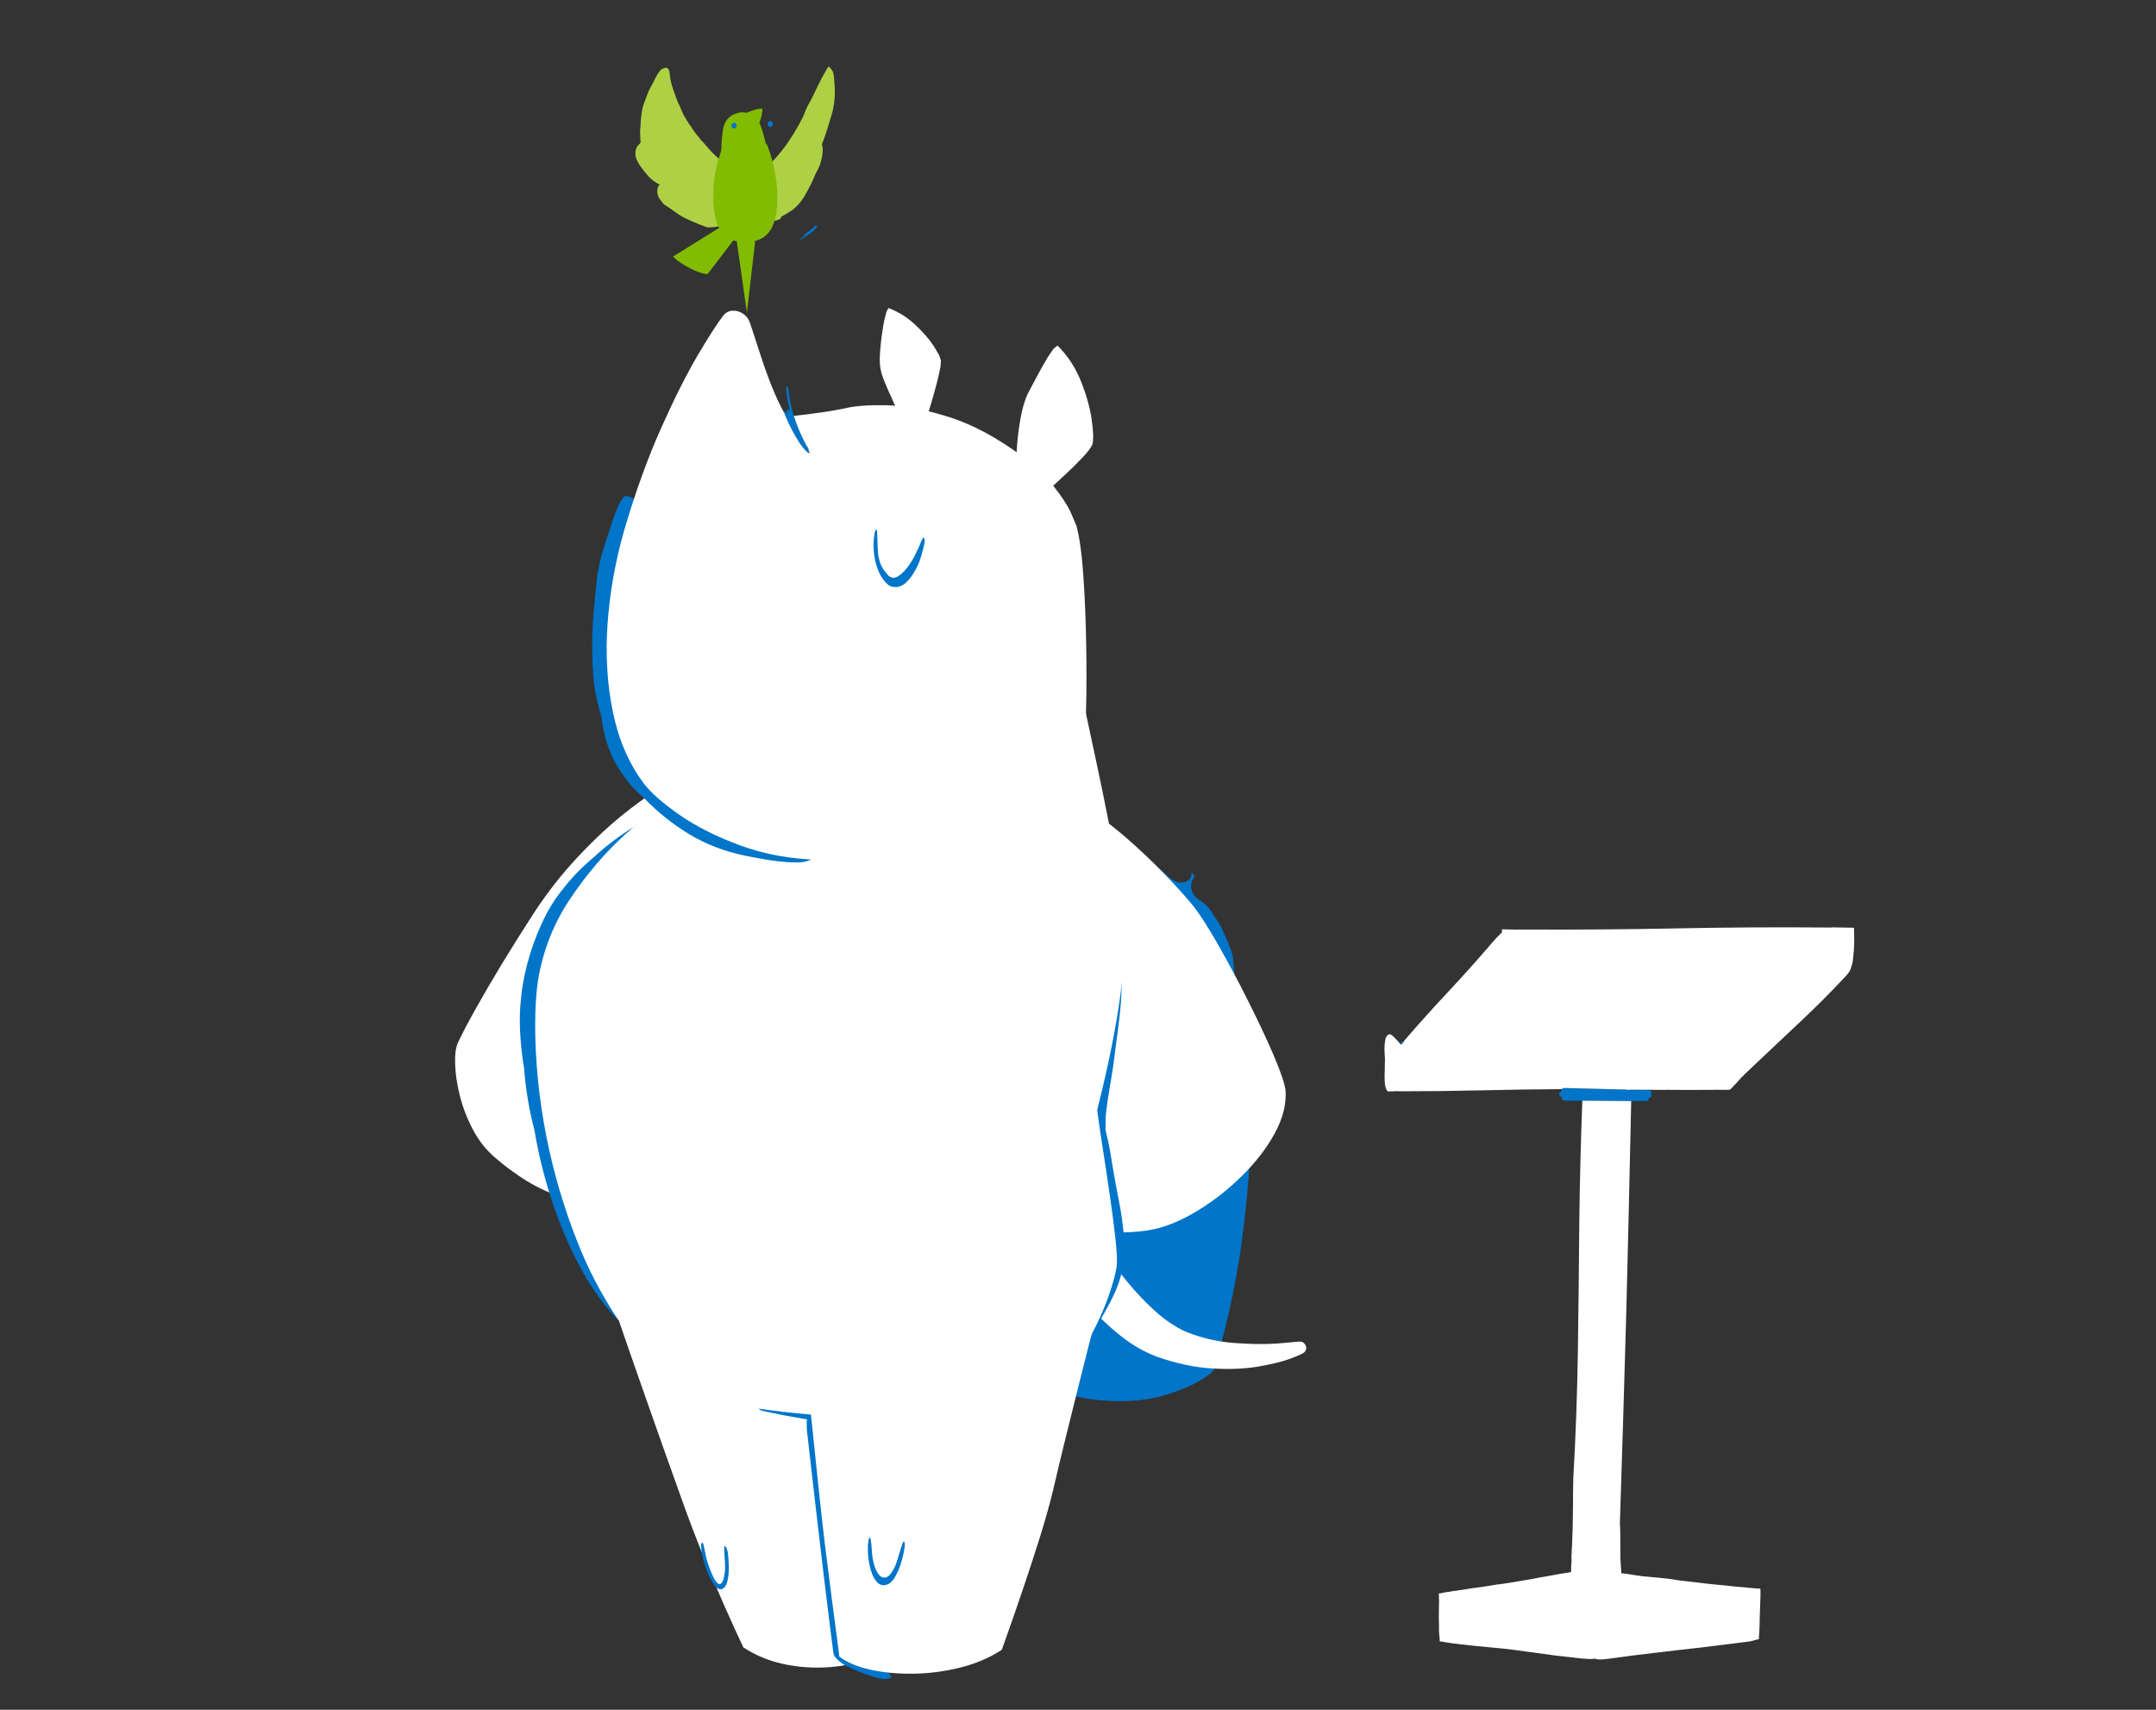 
<svg xmlns="http://www.w3.org/2000/svg" version="1.1" xmlns:xlink="http://www.w3.org/1999/xlink" preserveAspectRatio="none" x="0px" y="0px" width="580px" height="460px" viewBox="675 210 580 460">
<rect x="675" y="210" width="580" height="460" fill="#333333" stroke="none"/>
<defs>


<g id="Symbol_4_0_Layer0_0_FILL">
<path fill="#0075c9" stroke="none" d="
M 1801.75 495.7
L 1801.7 495.7 1801.3 495.85
Q 1801.15 495.95 1801.1 496 1801.1 496.1 1801.2 496.2
L 1801 496.3 1801.15 496.45 1801.2 496.5 1801.35 496.3 1801.45 496.2 1801.5 496.1
Q 1801.6 496.05 1801.7 495.95 1801.75 495.85 1801.85 495.8
L 1801.65 495.8 1801.75 495.7
M 1853.3 506.5
Q 1853.45 506.35 1853.25 506.05
L 1853.35 505.75 1853.25 505.35 1853.05 505.2 1852.8 505.15 1849.5 505.15 1848.75 505.15 1848.4 505.15 1848 505.1 1835.15 505 1834.75 505.15 1834.7 505.25 1834.6 505.55 1834.65 505.7
Q 1834.3 505.8 1834.2 505.95 1834.1 506.15 1834.25 506.35 1834.15 506.55 1834.3 506.7 1834.45 506.9 1834.85 506.9 1834.65 507.15 1834.8 507.4 1834.95 507.65 1835.45 507.65 1836.3 507.65 1837.2 507.65 1838.1 507.65 1839 507.6 1841.55 507.6 1844.05 507.55 1846.6 507.55 1849.15 507.5 1849.9 507.5 1850.65 507.45 1851.35 507.45 1852.1 507.45 1852.45 507.45 1852.65 507.25 1852.85 507.1 1852.75 506.8
L 1852.85 506.75
Q 1853.15 506.7 1853.3 506.5 Z"/>

<path fill="#FFFFFF" stroke="none" d="
M 1849.15 507.9
L 1849.15 507.5
Q 1846.6 507.55 1844.05 507.55 1841.55 507.6 1839 507.6 1838.75 520.8 1838.85 534.05 1839 547.25 1839.05 560.5 1839.1 573.7 1838.6 586.85 1838.6 587.7 1838.6 590 1838.65 592.25 1838.65 595.05 1838.7 597.85 1838.6 600.4 1838.6 600.75 1838.6 601.1 1838.6 601.5 1838.55 601.8
L 1838.55 603 1838.5 603.2 1838.5 603.5
Q 1838.5 603.65 1838.55 603.85 1838.55 604 1838.55 604.2
L 1838.55 604.55
Q 1838.55 605 1838.5 605.55 1838.5 606.1 1838.5 606.7 1836.4 607.05 1834.3 607.5 1832.15 607.9 1830.1 608.35 1829.05 608.55 1828 608.75
L 1824.45 609.4
Q 1823.75 609.5 1823.05 609.6
L 1820.85 610 1820.8 610 1820.3 610.1
Q 1819.05 610.3 1817.75 610.5 1816.5 610.75 1815.2 610.95
L 1814.9 611
Q 1814.75 611.05 1814.55 611.05
L 1813.9 611.15 1813.95 611.25 1813.9 611.25 1813.9 611.15
Q 1813.55 611.25 1813.2 611.3 1812.85 611.35 1812.5 611.4
L 1812.05 611.5
Q 1811.8 611.55 1811.6 611.6 1811.35 611.65 1811.1 611.7 1811.15 611.95 1811.15 612.2 1811.15 612.45 1811.15 612.65 1811.2 612.9 1811.2 613.1 1811.2 613.3 1811.2 613.45
L 1811.2 615.45
Q 1811.2 617 1811.3 618.9 1811.3 619.25 1811.3 619.6 1811.35 619.9 1811.35 620.25 1811.4 620.6 1811.45 621 1811.45 621.35 1811.5 621.75 1811.8 621.8 1812.1 621.8 1812.35 621.85 1812.65 621.9 1813 621.95 1813.4 622 1813.75 622.05 1814.15 622.1 1814.6 622.15 1815.1 622.2 1815.55 622.25 1816.05 622.3 1819 622.6 1821.9 622.8 1824.75 623 1826.95 623.25
L 1830.3 623.65
Q 1832.75 623.95 1835.7 624.3 1838.6 624.6 1840.9 624.8
L 1842.8 624.9 1843.8 624.8
Q 1843.95 624.85 1844.2 624.9 1844.45 624.95 1844.7 624.95 1845.1 624.95 1845.6 624.9 1846.15 624.85 1846.7 624.75 1851.65 623.95 1856.2 623.35 1860.8 622.7 1865.45 622.1 1870.15 621.45 1875.2 620.7 1875.5 620.65 1875.85 620.6 1876.15 620.5 1876.45 620.45 1876.8 620.35 1877.1 620.25 1877.4 620.2 1877.75 620.1 1877.75 619.55 1877.8 618.9 1877.8 618.25 1877.85 617.5 1877.85 617.35 1877.85 617.2 1877.85 617 1877.85 616.85
L 1877.85 616.3
Q 1877.85 616.15 1877.85 616 1877.85 615.9 1877.85 615.75 1877.9 614.2 1877.9 612.5 1877.95 610.85 1877.9 609.75
L 1877.85 609.45
Q 1877.55 609.45 1877.2 609.45 1876.85 609.4 1876.5 609.4
L 1875.1 609.3
Q 1874.85 609.25 1874.6 609.25
L 1873.1 609.15
Q 1870.1 608.9 1867.1 608.65 1864.1 608.35 1861.1 608.05 1859.35 607.75 1857.25 607.6 1855.2 607.45 1853.35 607.3 1852.6 607.2 1851.4 607.05 1850.25 606.85 1848.95 606.75 1848.85 605.85 1848.8 605.05 1848.75 604.25 1848.7 603.8 1848.65 601.95 1848.6 600 1848.6 598.1 1848.45 596.2
L 1848.45 596.1
Q 1848.75 574.05 1848.95 552.05 1849.1 530 1849.15 507.9
M 1894.7 476.35
Q 1894.85 474.9 1894.85 473.1 1894.85 472.35 1894.8 471.65 1894.8 470.95 1894.75 470.25
L 1891.4 470.25
Q 1891.05 470.25 1890.75 470.25
L 1890.35 470.25
Q 1890.15 470.25 1889.95 470.3
L 1889.25 470.3
Q 1873.55 470.45 1857.85 471.05 1842.15 471.65 1826.45 471.85 1825.35 471.85 1824.35 471.9 1823.3 471.9 1822.2 471.9
L 1821.65 471.9 1821.65 472.5 1821.45 472.75
Q 1820.95 473.25 1820.5 473.75 1820.05 474.25 1819.65 474.75 1815.25 480.15 1810.65 485.3 1806.1 490.4 1801.75 495.7
L 1801.65 495.8 1801.85 495.8
Q 1801.75 495.85 1801.7 495.95 1801.6 496.05 1801.5 496.1
L 1801.45 496.2 1801.35 496.3 1801.2 496.5 1801.15 496.45 1801.1 496.5
Q 1800.55 495.85 1799.95 495.25 1799.4 494.65 1799.05 494.45
L 1798.8 494.4 1798.7 494.35
Q 1797.95 494.55 1797.8 495.8 1797.65 497.05 1797.75 498.25
L 1797.85 499.6
Q 1797.85 500.25 1797.85 501.7 1797.8 503.15 1797.9 504.5 1798.05 505.9 1798.5 506.3
L 1798.5 506.35 1798.55 506.35 1798.65 506.4 1799 506.35 1799.25 506.35
Q 1799.4 506.35 1799.6 506.35 1799.8 506.35 1799.95 506.3
L 1801.45 506.3
Q 1809.75 506.15 1818.1 505.8 1826.4 505.45 1834.7 505.25
L 1834.75 505.15 1835.15 505 1848 505.1 1848.4 505.15 1848.75 505.15 1849.1 505.1 1849.5 505.1
Q 1849.75 505.1 1849.95 505.1
L 1853.15 505.05
Q 1854.05 505.05 1854.9 505.05 1855.8 505.05 1856.7 505 1858.85 504.95 1861 504.95 1863.2 504.9 1865.35 504.85 1865.55 504.85 1865.8 504.85
L 1866.2 504.85 1866.5 504.8 1866.75 504.8
Q 1867.5 504.8 1868.2 504.8 1868.9 504.75 1869.6 504.75 1869.8 504.55 1870 504.35 1870.2 504.1 1870.4 503.9 1871.1 503.15 1871.5 502.65
L 1871.85 502.25 1871.95 502.1 1872.15 501.95 1872.35 501.75 1872.5 501.55 1873.05 501
Q 1873.35 500.7 1873.6 500.45
L 1874.05 500
Q 1878.85 495.25 1883.65 490.5 1888.5 485.75 1893 480.7 1893.65 480 1894 479.4 1894.3 478.8 1894.35 478.4
L 1894.45 478.1 1894.6 477.5 1894.7 476.35 Z"/>


</g>

<g id="Symbol_15_0_Layer0_0_FILL">
<path fill="#FFFFFF" stroke="none" d="
M 949.7 654.45
L 953.4 663.1
Q 956.05 669.65 961.7 675.55 967.35 681.45 977.55 681.65 983 681.5 988.7 680.95 994.4 680.4 998.75 679.9
L 1004.3 679.4 1016.1 674.05
Q 1042.4 669.5 1058.4 664.2 1074.4 658.9 1084.4 652.75 1094.45 646.55 1102.85 639.3 1110.4 632.85 1115.4 623.5 1120.4 614.15 1123 604.25 1125.55 594.3 1125.85 586.1 1126.2 577.9 1124.4 573.75 1120.85 566 1114.3 554.15 1107.8 542.3 1099.2 527.9 1090.6 513.55 1080.8 498.2 1069.75 481.2 1056.35 466.65 1042.95 452.1 1029.25 441 1015.55 429.95 1003.7 423.35 991.2 416.8 986.25 423.85 981.25 430.85 980.95 444.65 980.6 458.4 982.15 472.15 983.65 485.85 984.15 492.7 984.15 502.95 977.85 521.75 971.55 540.5 963.7 563.8 955.85 587.05 951.15 610.75 946.45 634.45 949.7 654.45 Z"/>
</g>

<g id="Symbol_16_0_Layer0_0_FILL">
<path fill="#0075c9" stroke="none" d="
M 822.65 544.4
Q 820.25 533.15 817.1 522 813.95 510.85 809.65 499.95 808.35 496.85 806.85 495.25 805.35 493.65 803.85 492.4 802.4 491.2 801.3 489.15 800.5 487.7 800.15 486.45 799.8 485.15 799.8 484.1 795.45 479.7 791.05 475.15 786.7 470.65 783 466.25 779.25 461.85 776.95 457.85 773.5 455.65 770.7 453.55 767.85 451.45 766.05 449.95
L 765.5 449.2
Q 765.15 448.6 764.75 448.15 764.5 455 759.45 456.4 754.35 457.75 748.5 456.8 742.6 455.85 739.95 455.75
L 737.35 456.8 733.5 459.2
Q 728.95 462.3 724.5 465.9 720 469.45 718.15 471.2 715 474.05 711.9 474.45 708.85 474.85 706.85 473.3 704.8 471.75 704.9 468.65 704.4 469.2 703.95 469.75 703.5 470.35 703 470.9 705.85 474.25 704.9 478.4 704 482.6 698.75 485.6 695.95 487.3 693.6 490.75 691.2 494.25 689.1 497.55 687.55 499.9 685.85 503.9 684.1 507.95 682.15 512.55 681.8 513.8 681.4 515 681.05 516.25 680.7 517.5 680.65 521.85 679.85 526.25 679 530.7 677.65 534.35 676.3 538.05 674.8 540.15 674.55 541.35 674.3 542.5 674 543.65 673.75 544.8 673.35 546.85 672.7 550.55 672.1 554.25 671.3 558.9 669.25 585.75 669.85 617.55 670.45 649.35 675.15 684.15 679.9 718.9 690.4 754.75
L 692.45 756.85 697.85 760.5
Q 704.9 764.95 717.35 768.95 729.75 772.95 746.25 772.9 761.7 772.45 772.05 769.65 782.35 766.85 787.95 763.5
L 792.4 760.5 794.75 758.1
Q 799.2 744.65 803.5 722.45 807.75 700.2 811.55 673.05 815.4 645.9 818.5 617.6 821.6 589.35 823.8 563.8 823.55 558.95 823.3 554.1 823 549.25 822.65 544.4 Z"/>
</g>

<g id="Symbol_17_0_Layer0_0_FILL">
<path fill="#FFFFFF" stroke="none" d="
M 823.35 475.05
Q 823.1 461.2 820.6 447.4 818.1 433.6 811 425.45 803.95 417.25 790 420.35 777.6 423.7 764.15 432.65 750.7 441.6 738.3 452.7 725.9 463.8 716.6 473.65 707.3 483.5 703.2 488.7 697.85 495.45 689.35 510.15 680.8 524.85 672.05 542.05 663.25 559.25 657 573.55 650.8 587.85 650.05 593.75 649.25 605.45 656.05 618.2 662.9 630.95 674.45 642.55 685.95 654.15 699.25 662.5 712.5 670.85 724.5 673.75 732.55 675.65 744.45 675.9 756.3 676.15 770.5 673.75 784.75 671.3 799.85 665.1 812.95 659.85 822.45 658.1 831.95 656.35 837.5 655.9
L 841.95 655.1 844.25 653.85
Q 847.15 633.45 844.8 610.45 842.45 587.45 837.75 565.25 833.05 543.05 828.85 525.15 824.65 507.25 823.85 497.05 823.6 488.85 823.35 475.05 Z"/>
</g>

<g id="Symbol_18_0_Layer0_0_FILL">
<path fill="#FFFFFF" stroke="none" d="
M 743.05 735.4
L 745.45 761.95
Q 747.75 786.5 750.75 818.5 753.8 850.55 756.1 875
L 758.55 901.15
Q 763.6 907.75 774.7 912.05 785.8 916.35 799.75 917.75 813.7 919.2 827.35 917.15 840.95 915.1 851 908.95
L 854.25 899.3
Q 857.25 890.2 861.45 875.65 865.6 861.15 869.25 844.55 872.1 831.1 875.2 815.7 878.35 800.3 881.05 786.4 883.75 772.5 885.5 763.6
L 887.25 754.3
Q 879.75 740.5 860 734.5 840.25 728.5 816.25 727.95 792.25 727.35 771.95 729.85 751.65 732.3 743.05 735.4 Z"/>
</g>

<g id="Symbol_19_0_Layer0_0_FILL">
<path fill="#0075c9" stroke="none" d="
M 943.65 840.8
Q 942.6 838.75 942.2 837.35 941.45 834.6 941.05 831.85 940.7 829.05 940.15 826.35
L 939.65 824.85 939.1 824.45
Q 938.5 824.55 938.05 825.8 937.65 827 937.65 828.25 937.8 831.4 938.75 835.75 939.7 840.1 941.85 843.7 943.95 847.3 947.65 848.15 951.1 848.6 953.45 845.55 955.8 842.55 957.1 838.5 958.4 834.45 958.75 831.75 958.9 830.75 958.95 828.85 959 826.95 958.7 825.25 958.4 823.5 957.45 822.95
L 957.25 822.9
Q 957.1 822.9 957.05 822.95 956.7 823.3 956.6 823.8
L 956.45 824.5
Q 956.2 826.4 956.15 828.4 956.15 830.4 955.8 832.35 955.5 834.05 954.65 836.85 953.8 839.65 952.5 842.15 951.2 844.6 949.5 845.25 947.75 845.7 946.2 844.3 944.7 842.85 943.65 840.8 Z"/>
</g>

<g id="Symbol_20_0_Layer0_0_FILL">
<path fill="#FFFFFF" stroke="none" d="
M 923.4 167.5
Q 916.1 172.05 911.35 176.95
L 907.6 181.2 905.95 184.05 905.45 187 905.3 191.9
Q 905.3 197.7 905.6 204.45 905.9 211.2 906.25 216.1
L 906.6 221.25 909.7 221.65
Q 912.6 222.1 915.6 222.4
L 917.9 222.55 919 222.45
Q 925.6 213.05 929.15 207.95 932.7 202.85 934.35 199.75 936 196.65 936.85 193.3 937.85 189.35 938.6 182.3 939.4 175.25 939.55 169.1
L 939.45 164.2 938.9 161.8
Q 930.7 162.95 923.4 167.5 Z"/>
</g>

<g id="Symbol_21_0_Layer0_0_FILL">
<path fill="#FFFFFF" stroke="none" d="
M 849.85 162.55
L 848.25 160.3
Q 838.8 166.65 832.2 176.9 825.6 187.2 822.15 196.8 818.7 206.45 818.75 210.75 819.1 213.45 822.1 219.15 825.1 224.9 829 231.2 832.85 237.55 835.8 242.05
L 838.85 246.75 842.7 244.9
Q 846.3 243.25 849.9 241.4
L 852.7 239.85 853.9 238.95
Q 856.8 225.15 857.8 215.3 858.75 205.45 858.55 199.35 858.3 193.3 857.6 190.7 856.85 187.7 855.2 180.75 853.55 173.8 851.65 167.5
L 849.85 162.55 Z"/>
</g>

<g id="Symbol_22_0_Layer0_0_FILL">
<path fill="#FFFFFF" stroke="none" d="
M 661.65 767.35
L 648.9 766.15
Q 647.3 766.15 646.3 767.25 645.25 768.35 645.2 769.8 645.15 771.3 646.5 772.5
L 649.1 773.9 654.55 776.1
Q 661.45 778.7 672.95 780.7 684.4 782.7 699.15 781.9 713.85 781.15 730.65 775.45 742.3 771.1 752.6 762.8 762.95 754.5 770.9 745.45 778.9 736.4 783.5 729.9
L 788.3 722.65 787.25 721.25 784.35 718.45
Q 780.55 714.95 775.95 710.9 771.3 706.9 768.6 704.6 766.5 707.95 761.25 715.5 756 723 748.5 732 741.05 741.05 732.35 748.9 723.6 756.75 714.6 760.8 701.2 766.2 686.75 767.2 672.35 768.2 661.65 767.35 Z"/>
</g>

<g id="Symbol_23_0_Layer0_0_FILL">
<path fill="#0075c9" stroke="none" d="
M 1065.35 476.45
Q 1060.65 471.65 1055.15 467.15 1049.9 462.3 1043.85 457.85 1037.85 453.35 1031.05 449.3 1030.85 449 1030.65 448.7 1030.45 448.45 1030.25 448.25 1029.8 448.15 1029.45 448.1 1029.1 448.05 1028.85 448.05 1027.65 447.4 1026.2 446.65 1024.7 445.85 1023.55 445.2 1023 444.85 1022.45 444.95 1021.9 445.1 1022.3 446
L 1022.85 446.45 1024.25 447.4
Q 1026.1 448.65 1028.75 450.4
L 1029 451.1
Q 1029.1 451.5 1029.25 451.95 1032 460.1 1035.5 468 1038.95 475.95 1041.85 484.05 1047.45 501.25 1049.3 518.55 1051.15 535.85 1052.65 553.05 1054.2 570.3 1058.8 587.2 1064.45 607.2 1064.6 627.25 1064.7 647.35 1060.1 667.05 1055.55 686.7 1047.1 705.45
L 1045.45 708.4
Q 1044.05 710.85 1042.35 714.35 1040.6 717.85 1039.5 721.4 1038.9 722.25 1038.4 723.05 1037.95 723.9 1037.8 724.65 1038.05 724.7 1038.3 724.7 1038.55 724.65 1038.8 724.6 1038.6 726.25 1038.8 727.65 1039 729 1039.8 729.95 1039.3 730.75 1038.9 731.45 1038.55 732.2 1038.45 732.8 1039.4 732.8 1040.35 731.85 1041.25 730.9 1041.6 730.45 1053.3 718.3 1062.8 700.85 1072.35 683.35 1079.15 663.4 1085.9 643.4 1089.35 623.8 1091.7 615.55 1093.25 606.7 1094.85 597.8 1095.6 588.75 1097.15 580.1 1097.85 571.3 1098.55 562.55 1098.2 555.25 1098.15 554 1098.05 552.7 1097.95 551.4 1097.8 550 1097.15 540.2 1094.05 528.45 1090.95 516.75 1085.8 505.65 1080.65 494.5 1074 486.45 1070.05 481.3 1065.35 476.45
M 1047.95 715.9
Q 1050.5 713 1052.8 710 1051.9 711.3 1050.95 712.6 1050 713.95 1049 715.3 1048.55 715.75 1047.6 716.9 1046.65 718 1046.65 719.1 1046.8 719.15 1047.05 719.2
L 1047.35 719.2
Q 1047.45 719.2 1047.6 719.05 1047.75 718.95 1047.95 718.75
L 1048 718.85 1048.3 718.9
Q 1047.2 720.4 1046.1 721.95 1045 723.45 1043.9 724.95 1043.5 725.45 1042.45 726.65 1041.4 727.8 1040.3 729.25 1040.05 727.9 1040.25 726.4 1040.45 724.9 1040.95 723.45 1041.55 722.95 1041.95 722.45 1042.4 722 1042.65 721.75 1045.4 718.85 1047.95 715.9
M 1080.65 652.8
Q 1080.122 654.536 1079.55 656.25 1080.075 654.55 1080.6 652.85 1081.128 651.114 1081.65 649.35 1081.175 651.1 1080.65 652.8
M 898.95 786.2
L 900.7 786.5
Q 902.75 786.8 904.8 786.95 906.9 787.15 908.95 787.2 908.75 787.55 909.2 787.75 909.65 787.95 910.65 788.1 911.05 788.15 911.4 788.2 911.8 788.25 912.25 788.3 911.25 788.4 910.25 788.45
L 906.6 788.7
Q 905.35 788.8 904.35 789.25 904.25 789.25 904.05 789.45 903.85 789.6 903.85 789.75 904.1 790.75 904.85 790.85 905.6 790.95 906.6 790.9 918.15 790.45 929.05 788.8 940 787.15 951.35 784.85 952.05 784.75 953.7 784.35 955.35 783.95 956.2 783.1 956.2 782.8 955.95 782.7 955.75 782.6 955.6 782.6
L 955.25 782.55
Q 954.9 782.55 954.45 782.6 954.05 782.5 953.6 782.55 953.15 782.6 952.9 782.6 944.55 782.6 936.2 783.5 927.9 784.4 919.55 785.05 911.25 785.7 902.95 784.85
L 901.3 784.65
Q 900.05 784.5 898.95 784.65
L 898.3 785.4 898.25 785.85 898.95 786.2
M 940.85 785.05
Q 941.05 785 941.25 784.9 941.45 784.85 941.6 784.75 942 784.75 942.4 784.7
L 943.15 784.65
Q 942.75 784.7 942.5 784.75 942.25 784.8 942.05 784.85 941.75 784.9 941.45 784.95 941.15 785 940.85 785.05
M 746.95 525.2
L 746.65 522.9
Q 746.35 521.15 745.75 519.8 745.5 519.55 745.2 519.6 744.9 519.6 744.7 519.9
L 744.5 520.9 744.4 522.95
Q 744.35 525.45 744.4 528.2
L 744.4 531.9
Q 744 540.75 744.55 548.65 745.15 556.55 746.2 564.3 747.25 572.1 748.25 580.55 748.9 586 749.85 591.65 750.8 597.3 751.7 603 751.75 603.65 751.85 604.25 751.95 604.85 752.05 605.4 752.45 607.95 752.7 610.5 753 613 753.2 615.45 753.1 616.35 753.1 617.3 753.05 618.25 753.15 619.1 753.15 619.7 753.1 620.3 753.1 620.95 753.2 621.6 752 626.25 751 630.9 750 635.55 749.3 640.15 747.4 651.05 745.1 661.9 742.75 672.8 741.85 683.75 741.2 693.5 742.5 700.75 743.8 708 746.85 714.75 749.95 721.5 754.7 729.6 754.85 729.85 755.1 730.4 755.35 730.95 755.7 731.65 755.7 731.9 755.75 732.2 755.8 732.45 755.95 732.7
L 756.2 732.65
Q 756.65 733.45 757.15 734.1 757.7 734.8 758.25 735.1 758.55 734.95 758.55 734.6 758.55 734.25 758.55 734.05 758.55 733.6 758.4 732.95 758.2 732.35 757.85 731.6 759.15 730 759.85 727.9
L 760.65 725.2
Q 762.05 718.85 763.25 712.15 764.4 705.5 765.4 699.1 767.9 683.7 770.35 667.85 772.8 652.05 774.3 636.55 775.4 623.5 773.25 609.95 771.05 596.4 766.4 583.25 766.45 582.65 766.4 582.1 766.4 581.55 766.25 581.1 766.1 581.1 765.95 581 765.75 580.9 765.7 580.95
L 765.6 581
Q 762.4 572.3 758.35 564.15 754.35 556 749.8 548.7
L 748.7 547.05
Q 747.8 545.75 747 544.65 747 544.55 746.8 544.45 746.6 544.4 746.45 544.45 746.65 539.75 746.85 535 747.1 530.25 746.95 525.2 Z"/>
</g>

<g id="Symbol_24_0_Layer0_0_FILL">
<path fill="#FFFFFF" stroke="none" d="
M 955.75 420.8
Q 923.4 422.75 881.3 425.7 839.2 428.7 807.35 431.05
L 773.8 433.5 767.65 442.5
Q 761.8 451.25 754.9 465.8 748 480.35 744.45 497.95 741.2 515.95 744.85 544.05 748.45 572.1 758.1 610.45 757.3 616.6 755.2 629.35 753.05 642.15 750.75 656.85 748.4 671.6 746.95 683.6 745.5 695.65 746.05 700.2 746.95 706.4 750.7 717.2 754.5 727.95 761 740.05 767.5 752.2 776.7 762.4 785.85 772.65 797.65 777.8 812.25 783.6 833.95 786 855.7 788.35 880.2 788.2 904.7 788 927.6 786.1 950.5 784.2 967.5 781.4 987.75 778 1003.3 768.2 1018.8 758.45 1030.9 743.6 1043 728.8 1053 710.35 1058.6 700.25 1064 687.05 1069.45 673.9 1074.15 658.85 1078.85 643.75 1082.2 627.95 1085.7 611.1 1087.45 594.8 1089.15 578.55 1089.25 564.2 1089.35 549.85 1087.85 538.85 1083.75 512.8 1069.1 491.25 1054.45 469.7 1036.7 453.9 1019 438.1 1005.65 429.2
L 990.7 419.45 980.65 419.45 955.75 420.8 Z"/>

<path fill="#0075c9" stroke="none" d="
M 1027.1 329.9
Q 1025.65 330.9 1025.7 332.9 1025.8 334.9 1026.1 336.6 1024.85 337.25 1024.8 339.6 1024.7 341.9 1025.05 344.1
L 1025.45 346.5
Q 1025.95 351.5 1025.75 356.7 1025.5 361.9 1026.35 367.3 1027.55 374.3 1026.85 382.45 1026.2 390.6 1024.1 398.45 1021.95 406.3 1018.8 412.35
L 1017.85 414.15 1017.55 415.05 1018.05 415.4 1019.45 415.5
Q 1020.4 414.6 1021.2 413.25
L 1022.2 411.45
Q 1023.4 408.85 1024.4 406.05 1025.4 403.3 1026.8 401.25 1028.75 398.55 1029.95 393.9 1031.2 389.25 1031.65 384.35 1032.15 379.4 1031.75 375.75 1031.6 374.25 1031.55 372.75 1031.5 371.25 1031.55 369.7 1032.15 366.9 1032.15 364.3 1032.15 361.65 1031.95 358.45 1031.75 354.45 1031.85 351.1 1031.9 347.75 1032.1 343.95
L 1032.2 341.9
Q 1032.25 340.15 1031.9 338.35 1031.6 336.5 1030.55 335.8 1030.35 335.85 1030.2 335.95 1030.05 336 1029.9 336.1 1029.65 333.9 1029.25 332.45 1028.9 330.95 1028.35 330.5 1028.2 330.35 1027.85 330.15 1027.5 329.95 1027.1 329.9 Z"/>
</g>

<g id="Symbol_25_0_Layer0_0_FILL">
<path fill="#0075c9" stroke="none" d="
M 1051.6 302.65
Q 1051.1 301.5 1049.9 301.45 1048.7 301.35 1047.4 301.75 1046.05 302.15 1045.05 302.5 1041.65 303.6 1040.45 307.2 1039.3 310.8 1039.3 315.15 1039.3 319.45 1039.35 322.7 1039.25 328.1 1039 333.2 1038.75 338.3 1039 343.75 1039.6 354.4 1039.5 364.75 1039.45 375.05 1039.05 385.7 1039 387.3 1039.05 390.35 1039.1 393.4 1039.4 396.75 1039.2 396.8 1039.05 396.85 1038.85 396.95 1038.6 397.05
L 1038.35 397.45
Q 1038.15 397.8 1037.75 398.05
L 1036.75 398.75 1036.2 399.25
Q 1035.95 399.6 1035.9 400.3 1035.55 401.2 1035.4 402.15 1035.25 403.05 1035.15 403.6 1035 404.15 1034.85 404.75 1034.65 405.35 1034.4 405.85
L 1034.25 406.35
Q 1034.1 406.7 1034 407 1032.6 406.6 1031.55 408.35 1030.55 410.1 1029.95 412.1
L 1029.3 414.3
Q 1028.7 415.3 1027.8 416 1026.9 416.7 1025.9 418.5 1024.85 420.65 1023.9 422.45 1022.9 424.25 1021.95 425.95 1022.45 424.2 1022.4 422.75 1022.3 421.25 1021.3 420.45 1020.55 421 1019.95 422.2 1019.3 423.4 1018.85 424.6 1018.45 425.75 1018.2 426.25 1017.1 428.5 1014.65 432.65 1012.25 436.8 1009.65 440.6 1007 444.45 1005.25 445.75
L 1004.55 445.85
Q 1003.9 445.95 1003.55 446.35 1003.25 446.45 1003.3 446.75
L 1003.35 447.1
Q 1003.35 447.25 1003.7 447.4
L 1004 447.65
Q 1003.6 448.7 1002.5 450 1001.45 451.3 1000.1 452.75 991.1 453.95 981.6 455.45 972.1 456.95 962.75 459.1 953.4 461.3 944.95 464.6 938.2 467.25 931.45 469.75 924.65 472.25 917.95 474.8
L 915.85 475.85
Q 914.3 476.7 913.2 477.8 913.15 478.05 913.2 478.35 913.2 478.6 913.3 478.85 913 479.05 913.05 479.35 913.15 479.6 913.4 479.9 915.9 482.6 922.7 483.95 929.5 485.35 936.7 485.8 943.9 486.3 947.6 486.4 964 486.85 978.3 481.8 992.6 476.75 1005.35 467.8 1009.2 465.65 1012.65 463.1 1016.1 460.55 1019.25 457.3 1025.05 451.85 1029.5 444.45 1033.9 437.05 1037.35 426.95 1037.55 426.6 1037.7 426.25 1037.9 425.9 1038.1 425.55 1043.35 415.6 1046.75 403.1 1050.2 390.65 1052.2 377.6 1054.2 364.6 1055.3 353 1055.45 351.85 1055.7 349.8 1055.9 347.8 1055.85 346.2 1056.1 340.75 1055.8 335.45 1055.5 330.2 1054.95 324.45 1054.75 321.3 1054.4 317.3 1054.05 313.3 1053.45 309.4 1052.8 305.5 1051.6 302.65 Z"/>
</g>

<g id="Symbol_26_0_Layer0_0_FILL">
<path fill="#0075c9" stroke="none" d="
M 980.9 222.3
L 981.3 221
Q 981.55 220.05 981.4 219.3 980.9 218.9 980.7 219.3 980.5 219.75 980.35 220.35 979.2 224.05 977.7 227.6 976.2 231.2 974.35 234.55 972.25 238.5 969.8 242.15 967.35 245.85 964.55 249.25 964.25 249.55 963.6 250.25 962.9 251 962.7 251.7
L 962.85 251.8
Q 962.5 252.1 962.3 252.4 962.05 252.75 962 253.1 962.3 253.4 962.7 253.25 963.1 253.1 963.35 252.9 965.8 251.45 968.65 248.45 971.5 245.4 974.15 242 976.75 238.6 978.35 236.15 978.5 235.95 978.8 235.5 979.1 235 979.4 234.45 979.6 234.1 979.7 233.7 979.8 233.35 979.75 233 979.3 232.75 979 233.15 978.7 233.55 978.5 233.95 978.35 234.15 978.25 234.35 978.1 234.55 977.95 234.75 978.3 233.9 978.4 233.1 978.45 232.3 978.05 231.7 977.7 231.5 977.45 231.6 977.2 231.7 977 232 978.2 229.5 979.2 227.05 980.15 224.6 980.9 222.3
M 966.6 248.5
L 966.85 248.2 966.9 248.2 966.6 248.5 Z"/>

<path fill="#FFFFFF" stroke="none" d="
M 966.85 248.2
L 966.6 248.5 966.9 248.2 966.85 248.2
M 1012.45 184.25
Q 1009.55 185.35 1007.8 188.35 1002.5 197.95 997.95 206.1 993.45 214.25 988.95 221.25 984.5 228.25 979.4 234.45 979.1 235 978.8 235.5 978.5 235.95 978.35 236.15 976.75 238.6 974.15 242 971.5 245.4 968.65 248.45 965.8 251.45 963.35 252.9 963.1 253.1 962.7 253.25 962.3 253.4 962 253.1 962.05 252.75 962.3 252.4 962.5 252.1 962.85 251.8
L 962.7 251.7
Q 962.9 251 963.6 250.25 964.25 249.55 964.55 249.25 967.35 245.85 969.8 242.15 972.25 238.5 974.35 234.55 971.45 233.45 967.2 231.7 962.95 229.95 958.2 227.85 953.5 225.75 949.2 223.55 942.25 219.6 928.3 216.3 914.3 213 894.95 214.6 875.65 216.15 852.55 227 840.85 232.9 833.35 239.5 825.8 246.1 821.95 251.35
L 817.3 258.3
Q 812.95 267.05 807.85 285.25 802.75 303.45 798.15 323.75 793.55 344 790.75 358.9
L 788.65 370.6 788.15 375.95 789.35 379.6 792.45 386.35
Q 796.5 394.6 805.7 407.45 814.9 420.3 830.8 436.3 844.75 449.8 859.75 458.55 874.75 467.25 887.8 472.1 900.85 476.95 909 478.85 931 483.95 950.9 481.3 970.85 478.7 985.75 472.2 1000.65 465.75 1007.65 459.3 1022.45 445.6 1031.65 423.7 1040.85 401.8 1044.75 375.3 1048.6 348.75 1047.35 321.1 1045.55 286.9 1040.65 259.3 1035.75 231.65 1030.45 213.15 1025.1 194.65 1022.15 187.85 1020.8 184.9 1018.05 184 1015.3 183.1 1012.45 184.25 Z"/>
</g>

<g id="Symbol_27_0_Layer0_0_FILL">
<path fill="#FFFFFF" stroke="none" d="
M 789.2 341.6
Q 785.8 347.35 777.75 359.8 769.7 372.25 759.95 387.45 750.2 402.65 741.65 416.8 733.1 430.9 728.8 440
L 777.9 447.45
Q 824.55 454 885.8 462.15 947 470.25 993.15 475.85
L 1028.15 479.8 1040.8 480.45 1033 470.6
Q 1027.2 463.4 1019.85 454.8 1012.5 446.25 1006.05 439.35 999.55 432.5 996.25 430.45
L 960.45 414.6
Q 929.2 401.1 889.65 384.25 850.05 367.4 820.4 354.85
L 789.2 341.6 Z"/>
</g>

<g id="Symbol_28_0_Layer0_0_FILL">
<path fill="#0075c9" stroke="none" d="
M 840.25 295.25
Q 839.9 295.3 839.65 295.65 839.4 295.95 839.3 296.45 839.25 296.7 839.2 297.05 839.15 297.4 839.1 297.75 839.05 298.4 839.05 299.15 839.05 299.85 839.05 300.45 839.1 304.75 839.4 307.2 839.7 309.7 840.3 311.95 841.5 316.85 843.65 320.55 845.85 324.25 849.5 325.35 850.15 325.6 850.85 325.6 851.55 325.6 852 325.5 855.2 324.65 857.8 321.95 860.35 319.3 862 315.55 863.65 311.85 864.2 308
L 864.3 307.3
Q 864.4 306.75 864.4 306.1 864.6 305.1 864.55 304.3 864.5 303.45 864.15 302.9 863.7 303.05 863.5 303.6 863.35 304.15 863.3 304.4 862.1 308.55 861.1 311.75 860.15 315 858.35 317.35 856.6 319.7 852.9 321.2 850.25 322.05 847.95 319.1 845.65 316.1 844.05 311.55 842.45 306.95 841.85 303.1 841.65 302.2 841.45 301.3 841.3 300.35 841.15 299.4 841 298.1 840.8 297.1 840.55 296.15 840.25 295.25 Z"/>
</g>

<g id="Symbol_29_0_Layer0_0_FILL">
<path fill="#FFFFFF" stroke="none" d="
M 915.85 293.65
Q 914.9 283.9 909.2 276.25 903.5 268.6 890.55 266.1 877.35 264.2 869.25 269.95 861.1 275.7 856.6 284.55 852.15 293.35 849.95 300.7 858.85 301.75 870.05 303.6 881.25 305.45 893.05 307.7 904.8 309.9 915.4 312.05 916.75 303.35 915.85 293.65 Z"/>
</g>

<g id="Symbol_30_0_Layer0_0_FILL">
<path fill="#0075c9" stroke="none" d="
M 1057.8 788
L 1057.15 787.9
Q 1056.65 787.85 1056.25 787.8 1056.2 787.8 1056.1 787.85 1056.05 787.85 1056 787.85 1055.45 788.3 1055.4 788.6 1055.4 788.9 1055.75 789.15 1055.55 790 1055.4 790.8 1055.3 791.6 1055.15 792.15 1050.75 810.55 1047 827.9 1043.2 845.3 1039.6 862.7 1036 880.1 1032.15 898.55 1031.9 899.75 1032 900.7 1032.1 901.65 1032.45 902.35 1030.85 903.2 1029.25 903.95 1027.7 904.7 1026.2 905.35 1023.65 906.15 1021.1 906.85 1018.55 907.55 1015.9 908.1
L 1012.15 908.6
Q 1008.95 909.05 1006 910.1 1003.05 911.15 1003.1 913 1003.35 913.3 1003.7 913.35 1004.1 913.4 1004.5 913.3 1004.75 913.45 1005.05 913.55 1005.35 913.65 1005.6 913.7
L 1008.5 913.55 1013.1 912.6
Q 1018.5 911.2 1023.95 909.35 1029.35 907.5 1031.35 906.35 1031.9 906.05 1033.15 905.25 1034.4 904.5 1035.3 903.55 1035.85 903.25 1036.3 902.5 1036.75 901.8 1037 900.6 1041.1 882.35 1044.85 865 1048.6 847.6 1052.25 830.2 1055.9 812.8 1059.7 794.55
L 1059.85 793.6
Q 1059.95 792.7 1060 791.45 1060.3 790.1 1059.95 789.15 1059.65 788.2 1057.8 788 Z"/>
</g>

<g id="Symbol_31_0_Layer0_0_FILL">
<path fill="#FFFFFF" stroke="none" d="
M 899.05 742.6
Q 901.3 752.35 904.65 766.95 907.95 781.5 911.25 796.45 914.55 811.4 916.75 822.3 918.65 831.3 922.4 844.05 926.2 856.75 930.35 869.3 934.5 881.85 937.45 890.3
L 940.6 899.25
Q 950.75 905.1 963.9 907.95 977.05 910.8 990.55 911 1004.1 911.2 1015.4 909.15 1026.75 907.05 1033.3 903
L 1035.05 895.2
Q 1036.8 887.8 1039.5 875.8 1042.25 863.85 1045.35 849.7 1048.4 835.5 1051.15 821.55 1055.2 801 1058.05 786.4 1060.85 771.8 1062.35 763.85
L 1063.8 755.35
Q 1055.1 752.4 1032.9 746.7 1010.75 741 983.55 735.75 956.35 730.45 932.55 728.85 908.75 727.2 896.7 732.35
L 899.05 742.6 Z"/>
</g>

<g id="Symbol_32_0_Layer0_0_FILL">
<path fill="#0075c9" stroke="none" d="
M 938.3 828.5
Q 938.5 831.6 939.5 835.45 940.5 839.25 942.25 842.4 943.95 845.55 946.3 846.7 950.3 848.25 953.15 845.6 956 842.95 957.6 838.15 959.2 833.4 959.35 828.65 959.4 827.55 959.25 826 959.1 824.45 958.4 824.45 958.25 824.75 958.1 825.1
L 957.95 825.6
Q 957.35 827.6 957.1 829.8 956.8 831.95 956.3 834.1 955.15 838.55 953 841.25 950.85 843.95 948.25 843.6 945.7 843.25 943.35 838.65 942.15 836.05 941.4 832.95 940.6 829.9 939.6 827.1 939 825.7 938.6 826.55 938.25 827.35 938.3 828.5 Z"/>
</g>

<g id="Symbol_5_0_Layer0_0_FILL">
<path fill="#82bc00" stroke="none" d="
M 957.25 636.4
L 900.4 636.15 928.35 847.5 957.25 636.4 Z"/>
</g>

<g id="Symbol_35_0_Layer0_0_FILL">
<path fill="#AED044" stroke="none" d="
M 1357.3 241.55
Q 1354.55 236.65 1346.9 233.95
L 1346.15 234.05
Q 1345.55 234.15 1345.05 233.95 1344.8 233.95 1344.5 234 1344.2 234 1343.9 234.05 1344.3 232.7 1343.7 232.2 1343.1 231.7 1341.15 231.95 1338.6 233.75 1336.7 237.05
L 1334.25 241.5
Q 1323.25 260.8 1313.5 281.05 1303.7 301.3 1294.4 321.95 1292.6 325.1 1290.85 328.25 1289.1 331.45 1287.4 334.65 1283 343.1 1279.25 352.05 1275.5 361.05 1272.05 370.2 1269.25 376 1266.35 381.75 1263.5 387.5 1260.5 393.1 1248.75 415.55 1232.25 440.95 1215.7 466.4 1196.55 489.75 1177.4 513.15 1157.8 529.5 1155.1 530.55 1152.4 531.65
L 1148.9 533.05
Q 1140.45 537.45 1132.4 544.4 1124.4 551.4 1117.45 557 1112.85 558.9 1109.3 562 1105.7 565.1 1102.8 570.8 1093.65 581.6 1091.95 594.15 1090.25 606.7 1098.9 620.85 1101 624.3 1106.4 630.85 1111.85 637.4 1118.4 642.3 1124.95 647.15 1130.45 645.5 1133.1 646.4 1135.6 646.9 1138.15 647.4 1139.2 647.6 1148.9 649.05 1166.3 645.65 1183.75 642.25 1200.65 636.1 1217.55 629.9 1225.65 623.05 1226.5 622.35 1227.8 621.15 1229.1 619.95 1229.45 619 1229.6 618.35 1229.3 617.85 1229 617.35 1228.55 617.25 1245.3 605 1258.5 594 1271.7 583 1282.8 569.4 1293.85 555.8 1304.3 535.8 1305.1 534.45 1305.9 533.05 1306.65 531.65 1307.4 530.2 1312.7 520.25 1318.05 508.8 1323.35 497.35 1328.1 485.15 1330.1 481 1332.15 476.85 1334.25 472.75 1336.4 468.6 1339.05 463.55 1341.85 452.6 1344.65 441.6 1344.95 430.1 1345.25 418.65 1340.3 412.15 1346.6 396.5 1351.4 380.1 1356.15 363.65 1360.5 347.35 1360.75 346.45 1360.95 345.65 1361.15 344.9 1361.35 344.2 1362.15 341.3 1362.95 338.4 1363.75 335.55 1364.55 332.7 1365.25 330.3 1365.7 327.85 1366.2 325.45 1366.45 323 1369.6 305.1 1368.2 288.35 1366.8 271.6 1361.8 253.8 1360.1 246.4 1357.3 241.55 Z"/>
</g>

<g id="Symbol_36_0_Layer0_0_FILL">
<path fill="#82bc00" stroke="none" d="
M 1014.75 275.85
Q 1000.7 265.35 978.7 264.45 958.3 264.6 945.65 274.7 933.05 284.8 926.65 296.7 922.3 305.1 918.55 323.15 914.85 341.25 912.45 357.55
L 909.7 377.1 913.4 380.25 923.7 383.7
Q 937.3 387.3 954 389.95 970.7 392.65 980.35 392.95 989.8 393 1004.8 390.4 1019.75 387.85 1032.65 383.7 1045.55 379.6 1048.75 375
L 1046.55 357.15
Q 1044.5 343.75 1041.25 328.3 1038.05 312.85 1034.4 302.15 1028.8 286.3 1014.75 275.85 Z"/>
</g>

<g id="Symbol_8_0_Layer0_0_FILL">
<path fill="#82bc00" stroke="none" d="
M 1099.4 333.3
Q 1110.85 323.1 1118.6 311
L 1115.05 308.9 1104.95 304.7
Q 1091.55 299.45 1068.2 297.6
L 1071.15 308.1
Q 1074.2 317.9 1077.85 329.4 1081.5 340.9 1083.4 346.7
L 1099.4 333.3 Z"/>
</g>

<g id="Symbol_37_0_Layer0_0_FILL">
<path fill="#AED044" stroke="none" d="
M 702.8 109.95
Q 694.6 122.05 689.3 138.05 684.05 154.1 677.65 168.45 672.7 179.4 669.15 194.7 665.65 209.95 662.75 222.3 659.35 235.95 658.2 248.4 657.05 260.85 657.25 274.9 657.4 286.65 657.95 297.9 658.55 309.2 659.65 320.85 659.65 327.3 660.1 333.95 660.55 340.6 661.55 347.5 662.85 356.9 664.4 366.2 665.95 375.5 667.8 384.65 667.25 385.65 666.75 386.65 666.25 387.65 665.75 388.65 652.75 400.45 653.2 417.3 653.7 434.15 661.45 451.05 669.15 467.95 677.85 479.9 678.1 480.3 678.4 480.65 678.65 481.05 678.95 481.45 680 483.25 681.2 485.1 682.35 486.9 683.6 488.7 698.45 510.55 713.15 528.9 727.85 547.3 749.2 564.2 750.35 565.1 752.45 566.8 754.55 568.45 757.3 570.65 755.8 572.2 754.5 573.9 753.2 575.55 752.05 577.35
L 751.75 580.55
Q 751.65 582.1 751.55 583.7 751.45 585.3 751.35 586.9
L 751.35 587.15
Q 751.25 589.85 751.35 592.5 751.45 595.15 751.85 597.75 751.9 598.2 752 598.65 752.05 599.15 752.15 599.6 752.35 600.4 752.55 601.15 752.75 601.9 752.95 602.7
L 753.5 604.3
Q 753.75 605.1 754 605.9 754.2 606.6 754.45 607.3
L 754.9 608.65
Q 755.45 610.4 756 612.1 756.55 613.75 757.1 615.4 758.35 618.15 759.85 621 761.4 623.8 763.25 626.75 767.45 633.45 772.2 640.1 776.95 646.7 781.9 653.2 788.3 658.9 795.4 664.85 802.55 670.75 810.55 678.15 823.6 690.5 837.6 702.9 851.6 715.35 866.25 725.6 878.95 734.35 891.95 743 905 751.65 918.25 759.95 918.9 760.25 919.55 760.65 920.2 761.05 920.8 761.5 921.05 761.65 921.25 761.8
L 925.8 764.55
Q 927.7 765.7 929.65 766.85 931.55 768 933.5 769.15
L 934.95 770
Q 935.65 770.4 936.35 770.8 937.85 771.7 939.35 772.55 940.85 773.4 942.35 774.25 943.45 774.9 944.6 775.55 945.7 776.15 946.85 776.8 947.45 777.1 948.85 777.85 950.3 778.6 952.05 779.55 958.05 780.65 964 781.65 970 782.65 975.85 783.05 983.15 783.65 987.25 783.55 991.3 783.45 999.05 782 1002.75 781.35 1006.4 781.05
L 1013.8 780.5
Q 1015.3 782.6 1019.35 783.85 1023.45 785.15 1029.7 784.45 1041.6 783.05 1050.7 780.4 1059.75 777.8 1067.4 773.9 1067.5 773.95 1067.6 774.05 1067.7 774.1 1067.8 774.15 1071.9 775.8 1080.7 769 1089.5 762.2 1096.85 754.6
L 1097.2 754.35
Q 1098.05 753.75 1098.9 752.8 1099.75 751.85 1100.6 750.6 1101.6 749.55 1102.3 748.65 1103.05 747.8 1103.45 747.2 1109.25 738.95 1112.45 729.2 1115.7 719.4 1116.65 708.65 1119.1 696.1 1118.75 687.9 1118.35 679.75 1115.15 666 1110.2 638.3 1100.8 620.7 1091.35 603.1 1062.75 592.7 1061.25 592.15 1059.7 591.75 1058.1 591.3 1056.5 591.05 1054.45 589.65 1052.5 588.15 1050.5 586.7 1048.55 585.25 1047.45 584.7 1046.65 584.35
L 1045.65 583.75
Q 1042.75 581.65 1039.85 579.5 1037 577.35 1034.15 575.15 1026.35 569.05 1018.7 562.65 1011.05 556.3 1003.5 549.7 996.1 543.2 988.7 536.55 981.35 529.85 973.95 523.15 957.95 508.5 944.45 493.2 931 477.85 918.45 461.75 914.45 456.65 910.45 451.5
L 900 438
Q 891.8 427.55 883.2 416.35 874.55 405.2 866.1 393.4 861.9 387.55 857.85 381.55 853.75 375.55 849.9 369.45 848.05 366.55 846.3 363.6 844.5 360.65 842.8 357.7 838.8 352.6 835.1 347.1 831.4 341.65 828.15 335.6 823.85 327.75 819.35 320.4 814.85 313.05 810.6 305.45 809.35 303.05 808.1 300.65 806.85 298.25 805.65 295.85 804.9 294.35 804.25 292.85 803.55 291.3 802.9 289.75 798.75 280 794.1 270.5 789.4 261 784.5 251.65 783.2 248.85 781.95 246 780.7 243.2 779.5 240.35
L 776.1 232.5
Q 766.45 209.45 757.35 186.3 748.25 163.1 742.4 137.65 741.05 129.5 737.75 117.7 734.45 105.9 726.25 101.9 724.85 101 723.05 100.65 721.3 100.35 719.1 100.75
L 715.25 101.5
Q 712.3 102.15 709.9 102.95 707.5 104.25 705.45 106.65
L 702.8 109.95
M 888 425.65
L 887.15 424.7
Q 886.75 424.25 886.3 423.75 884.55 421.45 882.75 419.15 881 416.85 879.25 414.55 878.8 413.9 878.4 413.3 878 412.7 877.6 412.05 880.35 415.35 882.95 418.75 885.55 422.1 888 425.65
M 658.8 417.6
Q 658.8 417.9 658.8 418.15 658.75 418.95 658.75 419.75 658.75 420.55 658.75 421.35 658.35 417.75 658.55 414.55 658.75 411.35 659.7 408.65 659.35 410.75 659.15 412.85 658.95 414.95 658.85 417.05 658.8 417.35 658.8 417.6
M 986.1 775.85
Q 985.15 775.9 984.25 775.7 985 775.55 985.8 775.4 986.6 775.25 987.4 775.05 987.55 775.15 987.7 775.25 987.85 775.35 987.95 775.45 987.1 775.8 986.1 775.85
M 938.95 777.05
Q 939.5 777.3 940.05 777.55 939.55 777.3 939.05 777 938.6 776.7 938.15 776.45
L 937.9 776.55 938.95 777.05
M 787.95 673.35
Q 789.65 675.25 791.45 677.15 789.75 675.15 788.1 673.25 786.4 671.35 784.7 669.55 786.3 671.45 787.95 673.35 Z"/>
</g>

<g id="Symbol_9_0_Layer0_0_FILL">
<path fill="#82bc00" stroke="none" d="
M 719.75 616.05
Q 687.75 626.45 663.3 634.3
L 637.35 642.45
Q 643.6 656.4 660.2 677.65 676.8 698.95 697 718.45 717.25 738 734.35 746.7
L 742.85 739.25 763.15 720.25
Q 789.35 695.45 815.35 670.55
L 843.35 643.75
Q 838.65 635.95 830.8 625.4 822.9 614.85 814.85 605 806.75 595.15 801.55 589.45
L 776 597.75
Q 751.7 605.65 719.75 616.05 Z"/>
</g>

<g id="Symbol_10_0_Layer0_0_FILL">
<path fill="#0075c9" stroke="none" d="
M 787.15 634.15
Q 787.9 634.6 788.6 635 789.3 635.4 789.95 635.75 790.95 636.4 793.55 637.65 796.1 638.9 798.35 638.5 798.6 637.5 797.65 636.85 796.75 636.25 796.15 635.95 787.85 630.2 780.3 624.75 772.8 619.3 765.05 612.6
L 763.1 610.95
Q 761.55 609.65 760.2 608.6 759.55 608.35 758.9 608.5 758.3 608.7 757.9 609.25 757.4 610.15 758.05 610.95 758.7 611.75 759.15 612.1 760.05 613.2 761.3 614.45 762.55 615.7 764.05 617.05 764.65 617.75 765.35 618.5 766.05 619.3 766.9 620.1 765.9 619.3 764.95 618.5 764 617.65 763.05 616.8
L 760.45 614.25
Q 758.6 612.35 756.8 611.65 756.65 611.65 756.45 611.75 756.3 611.9 756.35 612.1 758.75 617.5 767.2 624.35 775.6 631.2 785.1 637.5 794.6 643.75 800.1 647.4 801.2 648.25 803.8 649.9 806.4 651.55 808.8 651.3 808.95 650.25 808.05 649.55 807.1 648.8 806.55 648.4 801.85 644.65 796.95 641.2 792 637.8 787 634.5
L 787.15 634.15 Z"/>
</g>

<g id="Symbol_38_0_Layer0_0_FILL">
<path fill="#82bc00" stroke="none" d="
M 1047.3 368.5
Q 1032.5 367.85 1005.4 367.2 978.3 366.5 951.7 366.25 925.1 366 911.8 366.55
L 902.2 392.5
Q 894.6 414.25 887.45 448.5 880.3 482.7 879.65 524.4 879.55 574.1 891.25 603.5 902.95 632.85 924.8 645.7 946.7 658.55 977.1 658.75 1013.6 659.1 1035.1 644.1 1056.65 629.1 1066.4 601.7 1076.15 574.3 1077.4 537.5 1078.7 499.45 1074.35 469.45 1070 439.4 1062.6 414.8 1055.2 390.2 1047.3 368.5 Z"/>
</g>

<g id="Symbol_39_0_Layer0_0_FILL">
<path fill="#0075c9" stroke="none" d="
M 1022.3 307.6
L 1020.35 307 1018.3 306.75 1016.25 307 1014.35 307.6 1012.55 308.65 1011.05 309.95 1009.75 311.65 1008.85 313.5 1008.25 315.5 1008.1 317.6 1008.25 319.65 1008.85 321.65 1009.75 323.55 1011.05 325.2 1012.55 326.55 1014.35 327.55 1016.25 328.2 1018.3 328.4 1020.35 328.2 1022.3 327.55 1024.05 326.55 1025.55 325.2 1026.85 323.55 1027.8 321.65 1028.35 319.65 1028.55 317.6 1028.35 315.5 1027.8 313.5 1026.85 311.65 1025.55 309.95 1024.05 308.65 1022.3 307.6 Z"/>
</g>

<g id="Symbol_13_0_Layer0_0_FILL">
<path fill="#82bc00" stroke="none" d="
M 1032.8 313.4
L 1032.05 308.55
Q 1031.2 304.1 1028.4 299.6 1025.6 295.15 1019.9 294.9 1013.25 295.25 1010 300.8 1006.75 306.3 1006.1 313.2
L 1032.8 313.4 Z"/>
</g>

<g id="Symbol_14_0_Layer0_0_FILL">
<path fill="#0075c9" stroke="none" d="
M 944.2 307.6
L 942.4 306.6 940.45 305.95 938.45 305.75 936.4 305.95 934.45 306.6 932.7 307.6 931.15 308.95 929.9 310.6 928.95 312.5 928.4 314.5 928.2 316.55 928.4 318.65 928.95 320.65 929.9 322.5 931.15 324.2 932.7 325.5 934.45 326.5 936.4 327.15 938.45 327.4 940.45 327.15 942.4 326.5 944.2 325.5 945.7 324.2 947 322.5 947.9 320.65 948.45 318.65 948.65 316.55 948.45 314.5 947.9 312.5 947 310.6 945.7 308.95 944.2 307.6 Z"/>
</g>






</defs>


<g transform="matrix( 1.295, 0.023, -0.024, 1.28, -1268.65,-185.9) ">
<g transform="matrix( 1, 0, 0, 1, 0,0) ">
<use xlink:href="#Symbol_4_0_Layer0_0_FILL"/>
</g>
</g>

<g transform="matrix( -0.468, -0.003, -0.003, 0.468, 1326.1,225.45) ">
<g transform="matrix( 1, 0, 0, 1, 0,0) ">
<use xlink:href="#Symbol_15_0_Layer0_0_FILL"/>
</g>
</g>

<g transform="matrix( -0.468, -0.003, -0.003, 0.468, 1326.85,227.5) ">
<g transform="matrix( 1, 0, 0, 1, 0,0) ">
<use xlink:href="#Symbol_16_0_Layer0_0_FILL"/>
</g>
</g>

<g transform="matrix( -0.468, -0.003, -0.003, 0.468, 1326.85,227.5) ">
<g transform="matrix( 1, 0, 0, 1, 0,0) ">
<use xlink:href="#Symbol_17_0_Layer0_0_FILL"/>
</g>
</g>

<g transform="matrix( -0.469, -0.003, 0.106, 0.566, 1177.75,141.3) ">
<g transform="matrix( 1, 0, 0, 1, 0,0) ">
<use xlink:href="#Symbol_18_0_Layer0_0_FILL"/>
</g>
</g>

<g transform="matrix( -0.33, -0.008, 0.081, 0.494, 1113.15,226.15) ">
<g transform="matrix( 1, 0, 0, 1, 0,0) ">
<use xlink:href="#Symbol_19_0_Layer0_0_FILL"/>
</g>
</g>

<g transform="matrix( -0.5, -0.119, -0.106, 0.457, 1400.6,330.65) ">
<g transform="matrix( 1, 0, 0, 1, 0,0) ">
<use xlink:href="#Symbol_20_0_Layer0_0_FILL"/>
</g>
</g>

<g transform="matrix( -0.5, -0.119, -0.106, 0.457, 1400.6,330.65) ">
<g transform="matrix( 1, 0, 0, 1, 0,0) ">
<use xlink:href="#Symbol_21_0_Layer0_0_FILL"/>
</g>
</g>

<g transform="matrix( -0.469, -0.003, -0.003, 0.469, 1331.3,213.55) ">
<g transform="matrix( 1, 0, 0, 1, 0,0) ">
<use xlink:href="#Symbol_22_0_Layer0_0_FILL"/>
</g>
</g>

<g transform="matrix( -0.457, -0.003, -0.003, 0.469, 1318.45,224.6) ">
<g transform="matrix( 1, 0, 0, 1, 0,0) ">
<use xlink:href="#Symbol_23_0_Layer0_0_FILL"/>
</g>
</g>

<g transform="matrix( -0.457, -0.003, -0.003, 0.469, 1318.45,224.6) ">
<g transform="matrix( 1, 0, 0, 1, 0,0) ">
<use xlink:href="#Symbol_24_0_Layer0_0_FILL"/>
</g>
</g>

<g transform="matrix( -0.5, -0.119, -0.106, 0.457, 1400.6,330.65) ">
<g transform="matrix( 1, 0, 0, 1, 0,0) ">
<use xlink:href="#Symbol_25_0_Layer0_0_FILL"/>
</g>
</g>

<g transform="matrix( -0.5, -0.119, -0.106, 0.457, 1400.6,330.65) ">
<g transform="matrix( 1, 0, 0, 1, 0,0) ">
<use xlink:href="#Symbol_26_0_Layer0_0_FILL"/>
</g>
</g>

<g transform="matrix( -0.257, -0.087, -0.055, 0.459, 1186.65,303.75) ">
<g transform="matrix( 1, 0, 0, 1, 0,0) ">
<use xlink:href="#Symbol_27_0_Layer0_0_FILL"/>
</g>
</g>

<g transform="matrix( -0.491, -0.256, -0.125, 0.52, 1372.9,416.15) ">
<g transform="matrix( 1, 0, 0, 1, 0,0) ">
<use xlink:href="#Symbol_28_0_Layer0_0_FILL"/>
</g>
</g>

<g transform="matrix( -0.5, -0.119, -0.106, 0.457, 1405.2,316.2) ">
<g transform="matrix( 1, 0, 0, 1, 0,0) ">
<use xlink:href="#Symbol_29_0_Layer0_0_FILL"/>
</g>
</g>

<g transform="matrix( -0.47, -0.003, -0.034, 0.56, 1417.15,153.1) ">
<g transform="matrix( 1, 0, 0, 1, 0,0) ">
<use xlink:href="#Symbol_30_0_Layer0_0_FILL"/>
</g>
</g>

<g transform="matrix( -0.47, -0.003, -0.034, 0.56, 1417.15,153.1) ">
<g transform="matrix( 1, 0, 0, 1, 0,0) ">
<use xlink:href="#Symbol_31_0_Layer0_0_FILL"/>
</g>
</g>

<g transform="matrix( -0.47, -0.003, -0.034, 0.56, 1387.55,164.85) ">
<g transform="matrix( 1, 0, 0, 1, 0,0) ">
<use xlink:href="#Symbol_32_0_Layer0_0_FILL"/>
</g>
</g>

<g transform="matrix( -0.087, 0.001, 0.001, 0.091, 955.85,216.1) ">
<g transform="matrix( 1, 0, 0, 1, 0,0) ">
<use xlink:href="#Symbol_5_0_Layer0_0_FILL"/>
</g>
</g>

<g transform="matrix( 0.08, 0.038, -0.01, 0.116, 793,150.05) ">
<g transform="matrix( 1, 0, 0, 1, 0,0) ">
<use xlink:href="#Symbol_35_0_Layer0_0_FILL"/>
</g>
</g>

<g transform="matrix( -0.088, 0.009, 0.009, 0.09, 957.95,207.65) ">
<g transform="matrix( 1, 0, 0, 1, 0,0) ">
<use xlink:href="#Symbol_36_0_Layer0_0_FILL"/>
</g>
</g>

<g transform="matrix( 0.042, -0.077, -0.079, -0.043, 857.65,338.7) ">
<g transform="matrix( 1, 0, 0, 1, 0,0) ">
<use xlink:href="#Symbol_8_0_Layer0_0_FILL"/>
</g>
</g>

<g transform="matrix( 0.076, -0.014, -0.009, 0.068, 800.05,231.5) ">
<g transform="matrix( 1, 0, 0, 1, 0,0) ">
<use xlink:href="#Symbol_37_0_Layer0_0_FILL"/>
</g>
</g>

<g transform="matrix( 0.082, -0.026, 0.012, 0.07, 796.1,250.6) ">
<g transform="matrix( 1, 0, 0, 1, 0,0) ">
<use xlink:href="#Symbol_9_0_Layer0_0_FILL"/>
</g>
</g>

<g transform="matrix( -0.087, 0, 0, 0.09, 960.65,215.85) ">
<g transform="matrix( 1, 0, 0, 1, 0,0) ">
<use xlink:href="#Symbol_10_0_Layer0_0_FILL"/>
</g>
</g>

<g transform="matrix( -0.087, 0, 0, 0.09, 960.65,215.85) ">
<g transform="matrix( 1, 0, 0, 1, 0,0) ">
<use xlink:href="#Symbol_38_0_Layer0_0_FILL"/>
</g>
</g>

<g transform="matrix( -0.067, -0.012, -0.012, 0.069, 944.5,234.1) ">
<g transform="matrix( 1, 0, 0, 1, 0,0) ">
<use xlink:href="#Symbol_39_0_Layer0_0_FILL"/>
</g>
</g>

<g transform="matrix( -0.087, 0.008, 0.008, 0.09, 960.75,205.55) ">
<g transform="matrix( 1, 0, 0, 1, 0,0) ">
<use xlink:href="#Symbol_13_0_Layer0_0_FILL"/>
</g>
</g>

<g transform="matrix( -0.069, 0.007, 0.007, 0.072, 944.75,214) ">
<g transform="matrix( 1, 0, 0, 1, 0,0) ">
<use xlink:href="#Symbol_14_0_Layer0_0_FILL"/>
</g>
</g>






</svg>
